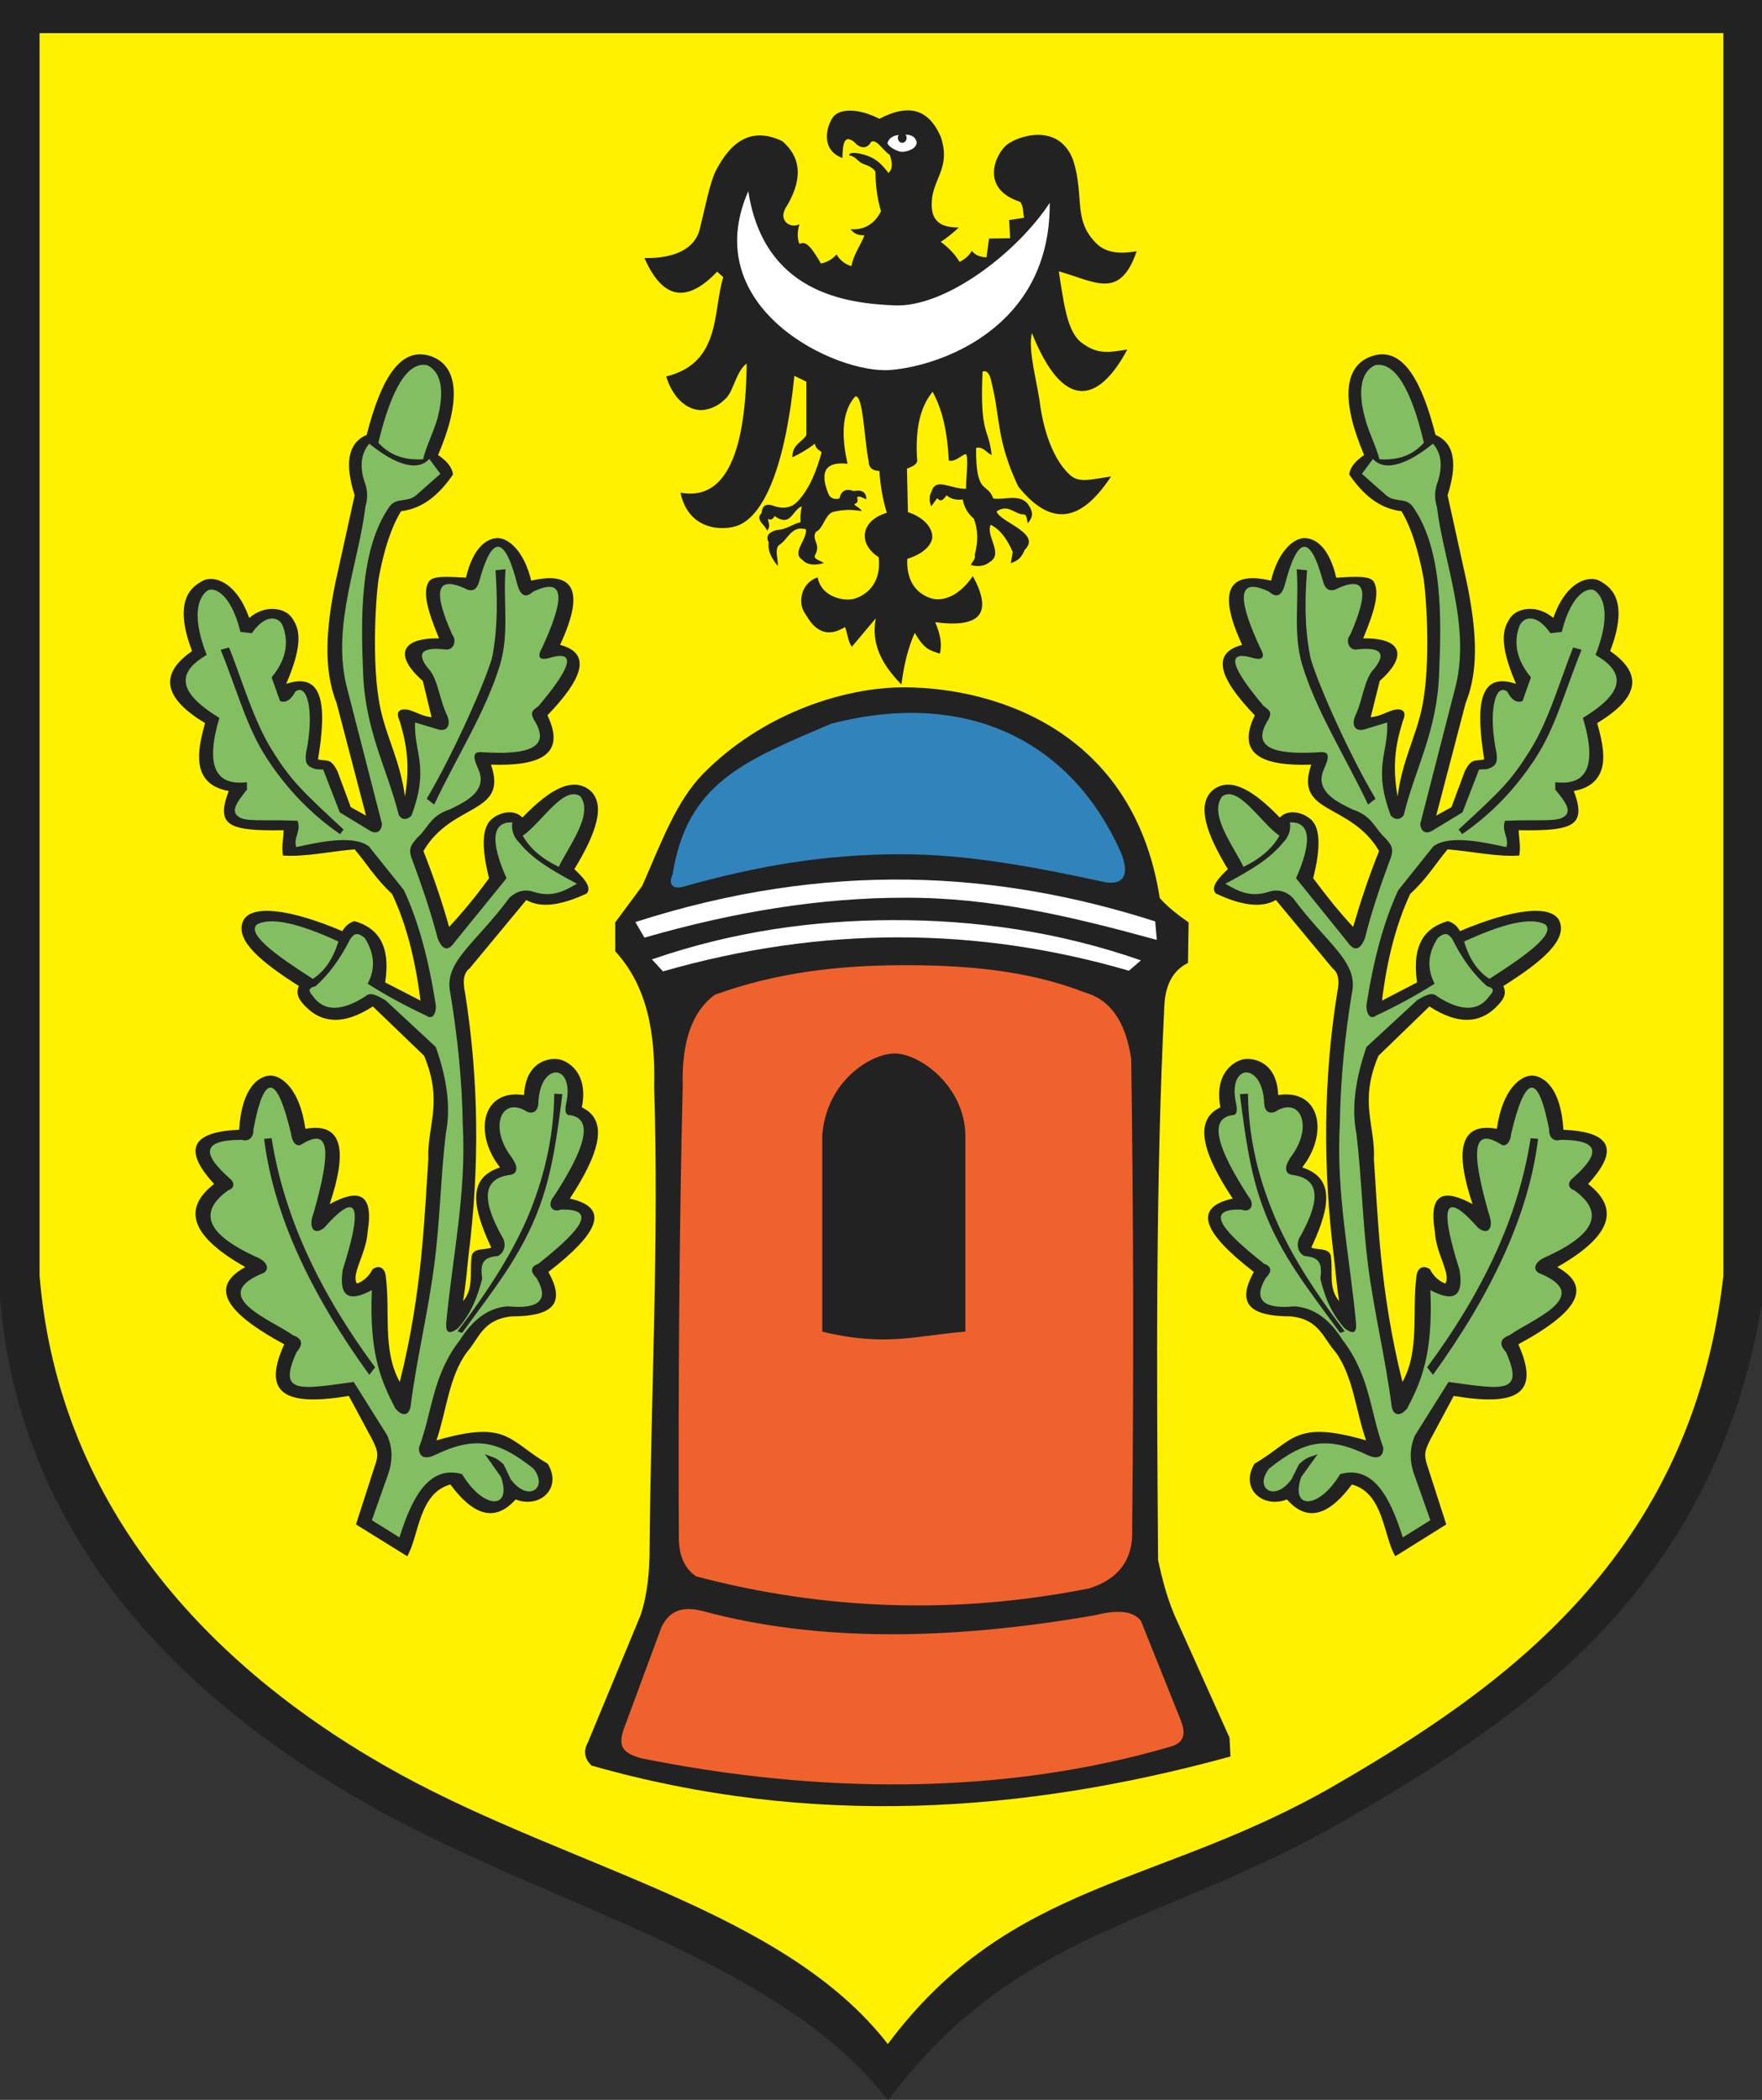 <svg xmlns="http://www.w3.org/2000/svg" width="543" height="647">
  <rect width="100%" height="100%" fill="#333333" stroke="none"/>
  <defs>
    <marker viewBox="0 0 10 10" refX="0" refY="5" markerUnits="strokeWidth" markerWidth="4" markerHeight="3" orient="auto">
      <path d="M0 0L10 5 0 10z"/>
    </marker>
    <marker viewBox="0 0 10 10" refX="10" refY="5" markerUnits="strokeWidth" markerWidth="4" markerHeight="3" orient="auto">
      <path d="M10 0L0 5 10 10z"/>
    </marker>
  </defs>
    <path d="M0 0L543.3 0 543.3 399.9C528.7 490.4 468.4 529.6 414.9 560.6 358 593.5 313.3 594.2 273.7 647.1 240.4 604.3 173.2 588.6 117.6 558.3 58.4 526 6.3 476 0 399.9L0 0" style="fill-rule:evenodd;fill:#222"/>
    <path d="M210.6 273.2C206.7 274.2 206.1 272 207.3 269.3 211.8 241.1 229.5 234.4 256.1 223 296.9 212.4 329.7 227.4 345.4 262.6 348.3 269.6 346.2 272.8 340.5 271.8 318.4 267 297.9 263.2 277.6 263.2 253.8 263.2 232.5 267 210.6 273.2" style="fill-rule:evenodd;fill:#3184bb"/>
    <path d="M200.9 295.6L204.3 299.3C253.5 285.2 301.3 285.5 347.9 299.1L351.6 295.9C326.3 287.1 300.7 283.4 274.8 283.5 250.5 283.6 225.8 287 200.9 295.6L200.9 295.6zM195.8 284.1C254.9 265.1 307.4 268.3 356 283.9L356.5 289.6C330.3 282.4 305.6 276.5 278.8 276.6 252.9 276.6 226.4 280.9 198.6 288.9L195.8 284.1 195.8 284.1zM273.5 44.1C274 42.3 275.6 41.7 277 41.6 276.8 41.8 276.7 42.1 276.7 42.5 276.7 43.3 277.3 44 278 44 278.8 44 279.4 43.3 279.4 42.5 279.4 42.1 279.3 41.7 279 41.5 280.4 41.5 282 41.8 282.5 43.8 282.5 45.9 279.6 46.7 278.1 46.8 276.6 46.8 273.7 45.2 273.5 44.1L273.5 44.1zM230.6 58.9C214.8 95 257.7 115.3 274.3 114 289.3 112.9 323.8 101.3 323.5 62.5 313.4 77.9 291.4 94.7 275.8 94.1 260.5 93.5 235.4 90.1 230.6 58.9" style="fill-rule:evenodd;fill:#fff"/>
    <path d="M203.9 501.2C206.7 495.7 211 495 216.6 496.4 251.7 505.9 292.4 505.5 337.3 497.7 343.7 496.1 348.9 496 351.6 499.4L363.9 530.1C365.3 533.7 365.4 536.9 360.6 538.2 308.6 553.4 251.7 552.7 197.4 541.7 191.7 540 190.6 538 192.1 533.1L203.9 501.2 203.9 501.2zM348.9 470.7C349.4 422.2 349.3 374 348.6 326.2 346.9 314.8 342.2 308 334.3 305.8 316.2 298.7 296.3 297.3 277.3 297.4 258.3 297.5 239.3 299.6 220.3 306.5 213.3 311.6 210 321 210.4 334.7 209.3 378.6 209 430.5 209.2 474.4 209.4 479.6 210.9 483.1 214.5 485.7 254 496.1 294.4 497.6 335.7 489.4 344.4 486.6 349.4 480.9 348.9 470.7L348.9 470.7zM253.4 349.8C254.7 333 268.3 324.8 275.4 324.6 283 324.3 297.3 334.4 297.5 349.8L297.5 410.3C282.8 411.4 273.2 415.1 253.4 410.3L253.4 349.8" style="fill-rule:evenodd;fill:#f0622d"/>
    <path d="M12.2 10.2L531.1 10.2 531.1 393.1C521.2 479.8 462.7 520.3 411.5 550 357.2 581.5 311.5 579.1 273.6 629.8 241.8 588.8 176.6 575.8 123.5 546.8 66.9 515.8 18.2 466 12.2 393.1L12.2 10.2 12.2 10.2zM363 500C359.8 493.3 358.1 486.3 356.9 480.7 356.4 421.3 356.2 362.4 358.8 310.4 359 303.6 361.4 299 366.1 296.7L366.3 284.2C363.1 282 359.8 279.4 357.4 276.7 349 222.7 302.9 211.2 276.7 211.8 258.7 212.3 234.5 220.3 216.7 238.4 208.4 246.9 204 259.1 197.9 273L189.6 284.2 189.6 293.1C199.5 303.9 202 318.2 201.6 334.9 203.1 382.4 200.6 429.3 200.2 476.5 200.2 483.9 199.6 491.1 197.4 497.7L181.2 536.8C179.6 539.7 180.3 542.1 182.3 544 250 563.3 315.8 558.6 379.2 541.2L378.9 535.4 363 500 363 500zM411.6 416.6C407.7 412.3 406.7 406.6 397.9 405.6 384.5 405.6 381.2 401.3 386.4 391.9 371.1 380.1 367.2 372.1 379.9 369.3 370.9 355.8 367.5 345.2 376.1 341.2 374.1 330.8 380.2 327 383.1 326.4 386.1 325.8 393.5 327 393.9 337.4 407 335.4 409.5 349.3 401.3 359.7 410.8 362.8 410.5 370.8 404.1 384.4 405.9 385.2 409.4 384.4 410.1 386.8 410.9 391.6 409.2 396.9 412.7 400.9 411.9 396.2 411.6 391.4 411 386.7 407.7 359.7 407.8 332.8 412.1 305.8 412.8 302.5 412.6 299.8 410.7 298.4L393.2 277.3C388.9 279.8 382.7 279.1 374.7 275.3 372.7 273.2 376.2 269.9 378.4 267.8 371.7 256.8 368.7 247.9 373.7 243.5 379.1 239.1 386.3 243.5 394.4 251.9 397.4 248.7 403 250.8 404.8 253.4 406.9 256.4 406.8 262.1 404.7 270.6 408.7 276 412.7 281 417 285.6 419.3 277.7 421.9 269.9 425 262.2 416.1 247.1 398.7 251.1 404.1 235.6 389.2 236.1 380.8 232.6 386.7 220.4 376 209.3 372.9 201.3 382.8 198.7 374.5 180.8 379.6 176.1 391.7 178.9 393.8 170.1 398.5 165.8 402 165.8 405.3 165.8 409.6 168.5 411.8 178 418.1 177.6 422.3 177.4 423.4 179.3 425.1 182.4 423.9 187.5 420.1 196.7 432.1 196.5 433.9 202.1 425.2 209.8L422.4 221C425.6 220.6 427.2 219.4 429.6 218.7 432.6 218.2 433.5 219.4 432.3 222.2 430.5 228.1 428.8 234.8 430.7 245.4 432.1 234.5 436.1 227.6 438.1 218.6 441.2 204.6 439.4 181.6 438.6 177.6 437.1 169.8 435 162.7 431.9 157.5 425 156.7 420 152.3 415.8 146.2 416.1 143.8 417.9 141.9 420.4 140.2 413.6 124.4 413.5 112.5 423.2 109.6 432.6 106.8 438.3 118 442.4 134 448.6 136.7 449 143.5 446.1 152.6L452.1 179.8C454.8 193.2 456 206 451.7 216.5L442.6 251.3 447.3 248.7 451.5 237.4C453.6 233.6 454.3 234.6 457.4 234 454.7 217.1 455.8 206.9 467.2 210.7 461.6 197.7 463.3 193.5 465.4 190.4 467.5 187.3 473.6 186.1 478.7 190.4 482.7 178.8 490 177.2 493 179 495.9 180.6 502.4 184.5 496.2 200.6 507.1 208.1 504.3 215.5 492.2 222.8 494 229 494.9 234.4 493.1 238.2 491.8 241 489.2 243 485 243.7 489 254.4 485 256.1 468 255.8 468.1 258.4 468.7 260.5 468.2 263.6 461.4 264.1 453.7 262.3 446.1 261.7 442.3 266.2 439.7 270.8 434.6 275.4 430.2 284.8 427.4 295.9 425.9 308.3L436.7 302.7C435 290.9 439.2 285.8 446.2 283.8 448.1 284.4 449.2 285.5 449.9 286.9 466.7 279.8 478 278.8 480.5 283.6 483.3 289.6 474.9 296.5 463.3 303.8 463.9 305.2 464.1 306.8 462.5 308.7 456.9 315.6 449.6 316 440.5 310.1L424.8 325.3C418.7 339.7 423.9 346.6 423.4 357.3 424.6 373.8 425.1 397.6 432.2 425.8 437.6 416.1 435.1 404.2 436.5 393.4 436.6 391.1 438.3 389.4 440.7 391.1 441.9 393.5 443.7 394.8 445.4 395.5 447.3 392.6 442.5 386.3 442.2 379.5 440.1 367.1 445.3 366.4 453.8 371 448.3 354.6 449.8 345.7 461.3 347.8 463 335.5 468.7 331.4 472.1 331.4 475.5 331.5 481 334.8 481.8 348.1 496.6 348.7 499.1 354.3 489.4 364.8 499.5 372.6 496.3 381.1 479.9 390.4 490.7 396.4 486.6 404.1 467.9 414.2 474.8 429.5 467.5 433.4 448 430.1L440.7 443.7C439.5 446.3 438.5 447.7 439.9 451.7L445.7 469.7 430 479.5C426.3 473.4 426.5 460 416.6 457.4 409.7 466.7 403 469.3 396.6 462 389.1 464.9 382 458.6 386.6 451 398.8 443.9 398.8 437.4 421 443.8 417.8 434.8 417.1 424.2 411.6 416.6L411.6 416.6zM198.6 79.5C204 91.8 211.3 93.9 221 83.7L222.9 85.4C219.6 95.8 222.4 111.8 205.3 116 207.7 123.7 212.8 126.8 216.9 126.3 219.1 126 221.7 125 224.1 122.3 226.1 120 227 114.3 230.1 112 229.8 141.9 222.6 154.2 209.7 151.8 212.2 163.4 222.5 163.6 227.2 162 236 158.8 242.2 141.9 244.8 115.8L248.5 117.6 248.5 134.1C247.1 136.3 244.1 137 244.2 140.9 246.5 139.8 248.8 138.5 251.1 136.7 251.6 138.7 252.5 138.5 253.2 139.4 251.6 145.1 249.6 150.4 245.9 154.4 244.3 156.1 242.1 157 238.8 156 236.4 155 234.9 155.5 234.7 158.1 232.6 160.1 235.8 161.7 236.4 163.5 237.7 161.9 236.6 161 236.7 159.8 237.4 160.5 238.3 159.9 238.7 159 243.8 162.6 244.1 157.1 247.1 156 246.7 157.8 246.6 159.4 246.7 160.9 244.3 161.4 242.4 163.2 239.4 163.3 237.1 163.9 235.8 165.1 236.9 167.1 236.5 169.6 237.7 171.9 239.7 174.4 239.8 172.3 238.7 169.3 240 168 242.8 166.4 243.9 161.7 248.4 163.1 248.7 166.5 243.8 170.3 247.3 172.5 248.7 174.1 251 174.3 253.9 173.5 253 172.7 250.5 172.4 251.2 171 253.1 167.4 250 166.6 251.4 163.9 253.8 162.8 254.1 158.9 256.5 157.8 259.5 157 262.5 156.9 265.6 157.5 264.7 156.1 263.4 156 263.3 155.3 264.5 155 264.4 154.1 264.1 153.2 265 152.6 266 153.6 267 153.8 266.9 151.6 265.6 150.8 263.1 151.3 260.7 150.4 259.2 151.2 258.7 153.6 257.1 154 255.9 153.5 255.3 152.2 252.3 144.8 254.9 142.2 261.2 142.9 259 133.3 259.8 126.4 263.5 122.2 266 121.1 266.3 135.4 267.7 142.1 267.7 143.8 268.5 145 271 145.1 271.3 149.5 272 153.8 273.3 158 265.2 160.4 264.3 167.5 270.8 171.7 271.7 180.2 266.6 183.4 263.5 184.4 260.4 185.5 253 184 252 177.9 246.6 179.7 246 185.9 247.9 188.7 249.3 190.9 252.7 198 260.4 193.2 261.2 195.1 261.2 197.3 262.5 199.3L269.9 190.5C268.3 198.6 272.1 205.1 277.8 210.9 278.5 205.3 279.7 199.9 281.9 195 284.9 200.1 286.4 200.3 289.6 201.4 290.4 198.7 289.8 195.4 288.2 191.7 303.1 193.7 305.6 188.2 299.8 177.5 295.6 183.7 290.5 185.5 286.8 184.3 283.8 183.3 279.2 180.4 279.6 172.2 284.7 170.6 287.3 167.8 287.3 165.3 287.3 162.7 284.8 159.4 279.8 157.8L279.5 144.4C282.5 143.3 282.9 142.4 282.6 141.2 282 130.8 284.1 124.8 287.4 120.7 290.8 126.9 292 134.2 292.4 141.9 294.3 142.4 295.9 140.5 297.6 139.9 298.6 140.5 297.7 147 297.7 150.6 292.9 150.7 288.4 147 287.1 151.4 286.3 152.8 286.3 154.4 287 156L288.8 153.5C290.1 154.9 290.8 153.8 291.7 152.6 293.2 153.9 294.9 154.1 296.7 153.9 297.1 156.2 298.2 158.2 300.1 159.8 301.5 163.4 301.4 167.1 300.4 170.9 300.7 172.4 299.6 173 299.2 174.1 301.2 174.6 303.3 174.6 305.1 173.1 309.3 170.5 303.7 165.1 305.3 161.7 308.2 163.1 310.4 166.1 312.1 170.1L311.5 173.5C313.7 172.8 314.8 171.8 315.8 169.4 321.1 164.3 308.3 161 307.1 157.6 310.7 155.1 312.7 158.5 315.4 158.5 316.7 158.6 316.3 160.3 316.8 161.2 318.1 159.4 318.8 158.2 316.7 155.2 314 152.1 309.6 154.1 306.1 153.6 304.3 148.4 300.7 153 300.8 138 303 137.5 304 139.5 305.6 140.2 304.7 131.6 301.9 134.3 302.8 114.5 304.2 114 305.1 115.2 305.6 118 308.3 128.7 307 135.5 313.8 149.9 324.9 163.7 334.1 159.4 342.4 146.8 336.3 147.7 332.6 148.9 329.8 146.4 323.3 140.5 321.2 129.2 320.6 125.2 319.7 117.7 316.7 108.1 318 102.6 327.5 126.4 338.3 124.7 347.4 107.7 342.3 108.4 338.5 109.6 333.2 105.5 328.9 102.2 327.8 93.5 326.3 83.6 337.6 86.8 345.1 92.5 350.3 77.4 345.3 78.3 341.2 77.9 338.4 75.5 330.3 68 334.4 60.8 330.7 49.3 326.2 37.5 313.5 42 310.3 44.6 306.8 47.4 301.8 58.1 314.4 62.2 315.5 63.7 315.2 65.5 315.6 67.1L311 67.8 311.3 73.4 304.8 73.5 304 79.3C301.9 79.2 300.4 78.5 299.5 77.3 298.4 79.1 297.1 80 295.7 80.7 294.3 78.3 292.3 76.3 289.9 74.5 291.9 73.3 293.7 71.7 295.5 70.1 290.1 70.1 286.2 68.4 287.3 60.6 288.3 54.4 292.9 50.9 289.9 42.1 286.1 33.5 280 31.9 271 36.6 264.2 33.1 258.6 33.6 256.8 36 255.1 38.1 252.3 45.9 259.6 48.7 259.7 43.9 260.3 41.4 263.3 43.8 264.8 45.6 266.8 45.9 268 44.4 269.4 41.5 272.2 46.6 274.2 47.7 275.2 50.7 275 52.2 273.8 53.3 271.8 50.6 270.1 49.2 268.3 48.4 265.9 47.3 261.6 46.4 261.7 47.9 263.4 48 264.3 49.6 265.6 50.3 266.9 50.9 268.8 51.3 269.8 52.9 269.8 56.9 270.3 61 271.5 65.1 269.5 69.1 266.1 71 262.1 70.6 263 71.8 264.3 72.6 266.4 72.5 265.3 75.5 263 78.4 262.4 82 260.3 81.4 258.8 80.1 257.8 78.4 256.5 79.9 254.9 80.8 253 81.2 250.3 76.6 248.4 73.9 246.4 75.2 245.6 73.5 245.7 71 246.4 69.1 245.1 69.7 243.7 69.7 242.3 68.6 241.1 67.3 241 65.5 242.7 63.1 247.8 54.2 246.3 48 241.1 43.5 231.7 39 225.3 43.4 220.5 52.8 218.6 56.9 217.3 64 215.6 70.8 214.1 76.5 208.1 79.7 198.6 79.5L198.6 79.5zM143.9 416.6C147.7 412.3 148.7 406.6 157.6 405.6 170.9 405.6 174.2 401.3 169 391.9 184.3 380.1 188.3 372.1 175.6 369.3 184.5 355.8 187.9 345.2 179.3 341.2 181.4 330.8 175.3 327 172.3 326.4 169.3 325.8 162 327 161.5 337.4 148.4 335.4 145.9 349.3 154.1 359.7 144.6 362.8 145 370.8 151.4 384.4 149.6 385.2 146.1 384.4 145.4 386.8 144.6 391.6 146.2 396.9 142.7 400.9 143.5 396.2 143.9 391.4 144.4 386.7 147.8 359.7 147.6 332.8 143.3 305.8 142.6 302.5 142.8 299.8 144.7 298.4L162.2 277.3C166.5 279.8 172.7 279.1 180.8 275.3 182.7 273.2 179.2 269.9 177 267.8 183.7 256.8 186.8 247.9 181.8 243.5 176.3 239.1 169.1 243.5 161 251.9 158 248.7 152.4 250.8 150.6 253.4 148.5 256.4 148.6 262.1 150.7 270.6 146.8 276 142.7 281 138.4 285.6 136.2 277.7 133.5 269.9 130.5 262.2 139.3 247.1 156.7 251.1 151.3 235.6 166.2 236.1 174.6 232.6 168.7 220.4 179.4 209.3 182.6 201.3 172.6 198.7 180.9 180.8 175.9 176.1 163.7 178.9 161.6 170.1 156.9 165.8 153.4 165.8 150.2 165.8 145.8 168.5 143.6 178 137.3 177.6 133.2 177.4 132.1 179.3 130.3 182.4 131.5 187.5 135.3 196.7 123.3 196.5 121.5 202.1 130.3 209.8L133 221C129.9 220.6 128.3 219.4 125.9 218.7 122.8 218.2 121.9 219.4 123.2 222.2 124.9 228.1 126.6 234.8 124.8 245.4 123.3 234.5 119.3 227.6 117.3 218.6 114.2 204.6 116 181.6 116.8 177.6 118.3 169.8 120.4 162.7 123.6 157.5 130.4 156.7 135.4 152.3 139.6 146.2 139.3 143.8 137.5 141.9 135 140.2 141.8 124.4 141.9 112.5 132.3 109.6 122.8 106.8 117.1 118 113 134 106.8 136.7 106.4 143.5 109.3 152.6L103.3 179.8C100.6 193.2 99.5 206 103.7 216.5L112.8 251.3 108.1 248.7 103.9 237.4C101.8 233.6 101.1 234.6 98 234 100.8 217.1 99.6 206.9 88.2 210.7 93.8 197.7 92.1 193.5 90 190.4 87.9 187.3 81.8 186.1 76.8 190.4 72.7 178.8 65.5 177.2 62.4 179 59.5 180.6 53 184.5 59.2 200.6 48.4 208.1 51.1 215.5 63.2 222.8 61.4 229 60.6 234.4 62.3 238.2 63.6 241 66.2 243 70.5 243.7 66.4 254.4 70.4 256.1 87.4 255.8 87.4 258.4 86.7 260.5 87.2 263.6 94 264.1 101.8 262.3 109.3 261.7 113.1 266.2 115.8 270.8 120.8 275.4 125.3 284.8 128 295.9 129.6 308.3L118.7 302.7C120.5 290.9 116.2 285.8 109.2 283.8 107.4 284.4 106.3 285.5 105.5 286.9 88.8 279.8 77.5 278.8 75 283.6 72.1 289.6 80.6 296.5 92.1 303.8 91.5 305.2 91.4 306.8 92.9 308.7 98.5 315.6 105.8 316 114.9 310.1L130.7 325.3C136.7 339.7 131.6 346.6 132 357.3 130.8 373.8 130.3 397.6 123.2 425.8 117.8 416.1 120.3 404.2 118.9 393.4 118.8 391.1 117.1 389.4 114.8 391.1 113.6 393.5 111.8 394.8 110 395.5 108.1 392.6 112.9 386.3 113.3 379.5 115.3 367.1 110.1 366.4 101.6 371 107.1 354.6 105.7 345.7 94.1 347.8 92.4 335.5 86.8 331.4 83.3 331.4 79.9 331.5 74.5 334.8 73.7 348.1 58.9 348.7 56.3 354.3 66 364.8 55.9 372.6 59.1 381.1 75.6 390.4 64.7 396.4 68.9 404.1 87.6 414.2 80.6 429.5 87.9 433.4 107.5 430.1L114.8 443.7C116 446.3 117 447.7 115.5 451.7L109.7 469.7 125.5 479.5C129.1 473.4 129 460 138.8 457.4 145.7 466.7 152.4 469.3 158.9 462 166.3 464.9 173.4 458.6 168.8 451 156.6 443.9 156.6 437.4 134.5 443.8 137.6 434.8 138.3 424.2 143.9 416.6" style="fill-rule:evenodd;fill:#fff100"/>
    <path d="M438.8 136.4C435.5 140.2 430.9 141.9 425.1 141.5 424.1 137.5 421.8 133.3 420.6 128.6 418.8 121.9 418.7 114.9 423.8 112.5 429.7 111.4 434.8 119.4 438.8 136.4L438.8 136.4zM451.2 290.1C463.1 284.6 471.9 282.4 476.3 284.9 479.3 287.9 470.1 294.5 459 301.6 455.4 299.3 452.8 295.5 451.2 290.1L451.2 290.1zM394.3 257.5C388.4 253.4 381.8 242 376.7 245.3 372.3 250.9 380.3 260.9 383.2 267.1 388.4 264.6 392.1 261.4 394.3 257.5L394.3 257.5zM397.5 357C396.1 359 395.6 361.6 398.2 362 407.7 363.2 406.4 371 400.3 381.7 399.4 384 400.3 386.2 402 387 406.8 387.4 407.5 389.4 406.9 394 408.2 399.3 410.1 404.5 414.4 409.3 416.9 411.1 418.1 410.9 417.9 407.8 416 387.3 411.7 367.7 412.9 346.3 413.1 332.9 414.4 319.5 416.6 306.1 418.8 296.3 409 291 398.4 276.6 396.2 274.5 393.7 273.9 390.9 274.8 384.8 276.8 380.7 274 377.6 272.3 385.3 268.2 391.3 264.7 395.4 259.6 397.2 257.9 397.9 255.4 397.5 253.4 404.5 253.1 403.9 260.5 399.4 270.6L415.3 290.3C417.3 293.2 419.1 292.8 420.6 289.2 422.6 281.1 425.4 272.9 428.4 264.8 429.8 261.3 428.6 260.2 426.9 258.2 423.6 255.3 423 251.4 416.8 249.4 413.3 247.6 404.7 244.2 408 237 410.2 232.1 409.2 231.5 406.1 231.8 392.7 232.6 385.3 230.4 390.9 221.7 392.1 219.3 391.2 218.9 389.4 217.5 380.8 207.3 376.6 199.9 386 202.7 389.6 203.7 389.8 202.1 388.3 199.5 381.8 185.4 380.6 177.3 391.1 182.3 393.5 184.5 395.1 183.4 396 180 399.9 165.1 403.7 164.6 407.6 178.7 408.3 181.6 409.6 182.2 411.4 181.7 421.9 176.5 421.5 183.3 416.1 195.6 414.5 197.4 415.8 200.5 418.1 200.1 425.4 199.3 427.3 201.2 423.6 205.9 420.4 209 420.1 215.4 417.6 220.7 416.4 223.5 417.7 225.6 420.6 224.7L427.5 222.6C427.9 232.2 423 236.3 428.6 251.3 429.9 252.7 431.6 252.7 432.6 251.1 436.2 236.5 442.9 225.3 443.5 207.4 444.2 190.9 444.7 169.1 435.3 156 433 153 429.6 155.2 426.6 152.1L419.7 146 423.1 141.4C427.1 145.8 434.6 142.4 441.6 136.7 444.4 139.9 444.7 144.2 442.7 149.5 442.1 151.7 442.1 153.9 442.8 156.1 444.8 172.8 453.1 192.3 448.7 211L437.7 253.8C437.8 256.2 439.4 257.1 441.3 256L450.7 250.3 455.8 237.1 458.2 237C460.7 236.2 461.6 235.4 461.2 232.1 458.5 219.2 460.8 210.3 464.5 213.1 465.8 215.6 467.3 216.7 469.2 216L471.8 208.7C465.6 201.3 467.4 195.3 468.2 193 469.2 190.3 473.2 188.5 477.8 195.1L481.3 194.7C484.4 182.2 489.8 180.8 491.5 182 493.2 183.2 497.2 187.8 491.7 201.8 502.1 207.8 499.5 214.1 487.8 221.2 492.3 236 489 242.2 479.3 241L479.3 243.3C482.9 247.6 484.1 249.8 482.3 251.4 480.1 253.4 474.8 252.4 463.8 252.9 462.6 256.2 465.2 258.1 464.2 261 459.2 260 446.9 256.8 441.7 260.8L430.9 274.3C426.3 284.2 423.2 296.2 421.1 309.7 421 312.2 422.2 314.4 424.1 312.9 430.1 310.1 436.1 306.9 442.1 303.1 439.7 298.4 440 293.7 443.1 289 445.1 287.3 446.2 287.4 447.6 289.4 450.6 295.5 454.2 300.3 458.3 303.9 460.9 304.5 460.1 305.7 459 306.9 455.6 311.7 450.2 311.7 442.9 307 441.3 305.5 439.2 306.7 436.7 308.2L421.1 322.6C417.8 332.2 416.4 341.2 418 349.2 419.6 362.4 419.9 376.6 421.6 389.9 423.5 404.5 426.9 418.2 428.8 432.8 429.1 436.2 431.5 436.7 433.7 433.9 437.8 425.9 441.7 417.6 440.8 397.5 448.1 401.4 451.1 399.4 449.8 391.3 444.2 373.7 444 365.3 455.4 378.2 458.6 380.9 460.5 378.3 458.8 373.9 453.2 354.3 453.9 347.3 462.4 352.5 464.2 353.8 465.6 351.5 465.7 349.3 470.1 330.8 474 330.4 477.4 348 477.3 350.7 479 351.8 480.9 351.2 494 351.2 492.6 356 484.7 363 482.9 364.4 483.3 366.2 485.1 366.7 494.1 373.2 492.6 380.1 475.7 387.6 472.7 389.1 472.1 391.7 475.1 392.6 491.1 399.6 471.5 406.8 465.2 411.4 462.4 412.4 461.8 414.1 464.1 416.6 469.9 429.6 463.1 428.1 446.4 425.8L436.1 442.2C434.3 446.2 434.3 450.5 436.1 455.1L440.8 468.4 432.3 473.7C428.3 460.9 423 451.4 413 454.2 406.4 465.2 397.5 465.2 401 455.1L406.1 448C404.1 449 402.9 448.6 400.3 451.2L398 455.8C392.6 463.1 386.4 458.4 391.1 452.5 402.2 443.6 409.2 442.4 421.8 448.5 424.5 449.6 426.3 449 426.3 446.1 422.2 434.9 422.2 423.8 413.7 412.8 410 406.9 405.2 402.9 398.9 402.5 388.9 403.5 386.2 400.2 390.1 393.7 391.8 392.1 392.2 390.3 389.6 389.4 378.1 380.3 370 372.3 382.6 372.7 385.2 373.8 387 371.3 384.7 368.6 375.8 354.8 372 344.9 379.6 343.6 381.2 343.7 381.4 342.3 380.9 339.9 378.2 327.4 389.2 327.1 389.6 340.1 389.8 343.2 392.1 343.3 393.7 342.1 401.2 338.1 404.8 347.8 397.4 357L397.5 357zM484.8 199.5L487.4 200.2C482.2 213 479.4 224.1 473.2 233.6 467.1 243 459.5 250.9 450.6 257L449.5 255.6C462.5 243.6 465.5 240.8 471.4 231.4 477.3 222.1 481 208.9 484.8 199.5L484.8 199.5zM423.9 246.1L421.6 247.9C414.6 233.1 405.7 219.3 401.3 204.8 398.4 195.1 400.4 185.3 399.6 175.4L402.8 175.7C402.1 184.4 402 193.2 403.7 201.9 404.7 207.4 415.2 231.5 423.9 246.1L423.9 246.1zM471.7 350.7L474 350.9C471.1 374.4 459.6 398.7 441.6 423.6L439.8 421.3C456.4 398.9 467.9 375.5 471.7 350.7zM382.1 337.1L384.6 337C384.7 348.8 387.1 360.9 392.2 373.4 397 385.3 404.4 397 414.4 410.2L413 410.7C403.5 397.6 394.6 386.8 389.1 371.7 385.3 361.4 383.7 350 382.1 337.1L382.1 337.1zM116.6 136.4C120 140.2 124.6 141.9 130.4 141.5 131.3 137.5 133.6 133.3 134.9 128.6 136.6 121.9 136.7 114.9 131.6 112.5 125.7 111.4 120.7 119.4 116.6 136.4L116.6 136.4zM104.3 290.1C92.4 284.6 83.5 282.4 79.1 284.9 76.1 287.9 85.3 294.5 96.4 301.6 100 299.3 102.6 295.5 104.3 290.1L104.3 290.1zM161.1 257.5C167 253.4 173.6 242 178.8 245.3 183.1 250.9 175.1 260.9 172.2 267.1 167 264.6 163.3 261.4 161.1 257.5L161.1 257.5zM157.9 357C159.4 359 159.9 361.6 157.2 362 147.8 363.2 149 371 155.1 381.7 156.1 384 155.1 386.2 153.4 387 148.6 387.4 148 389.4 148.6 394 147.2 399.3 145.4 404.5 141.1 409.3 138.6 411.1 137.4 410.9 137.5 407.8 139.4 387.3 143.8 367.7 142.6 346.3 142.4 332.9 141 319.5 138.8 306.1 136.6 296.3 146.4 291 157 276.6 159.3 274.5 161.8 273.9 164.5 274.8 170.6 276.8 174.7 274 177.8 272.3 170.1 268.2 164.1 264.7 160 259.6 158.2 257.9 157.5 255.4 157.9 253.4 150.9 253.1 151.6 260.5 156.1 270.6L140.1 290.3C138.1 293.2 136.4 292.8 134.9 289.2 132.8 281.1 130 272.9 127 264.8 125.6 261.3 126.9 260.2 128.5 258.2 131.9 255.3 132.4 251.4 138.6 249.4 142.1 247.6 150.7 244.2 147.4 237 145.2 232.1 146.2 231.5 149.3 231.8 162.7 232.6 170.1 230.4 164.5 221.7 163.3 219.3 164.2 218.9 166 217.5 174.6 207.3 178.8 199.9 169.4 202.7 165.8 203.7 165.6 202.1 167.1 199.5 173.6 185.4 174.8 177.3 164.3 182.3 161.9 184.5 160.3 183.4 159.4 180 155.6 165.1 151.7 164.6 147.8 178.7 147.1 181.6 145.9 182.2 144.1 181.7 133.5 176.5 133.9 183.3 139.4 195.6 140.9 197.4 139.7 200.5 137.3 200.1 130 199.3 128.2 201.2 131.9 205.9 135 209 135.3 215.4 137.9 220.7 139 223.5 137.7 225.6 134.9 224.7L127.9 222.6C127.6 232.2 132.4 236.3 126.8 251.3 125.5 252.7 123.8 252.7 122.9 251.1 119.2 236.5 112.6 225.3 111.9 207.4 111.2 190.9 110.8 169.1 120.1 156 122.4 153 125.8 155.2 128.8 152.1L135.7 146 132.3 141.4C128.3 145.8 120.8 142.4 113.8 136.7 111.1 139.9 110.7 144.2 112.7 149.5 113.3 151.7 113.3 153.9 112.6 156.1 110.7 172.8 102.3 192.3 106.7 211L117.7 253.8C117.6 256.2 116 257.1 114.1 256L104.7 250.3 99.6 237.1 97.3 237C94.8 236.2 93.9 235.4 94.3 232.1 97 219.2 94.7 210.3 91 213.1 89.7 215.6 88.1 216.7 86.3 216L83.7 208.7C89.9 201.3 88 195.3 87.2 193 86.3 190.3 82.2 188.5 77.6 195.1L74.1 194.7C71 182.2 65.6 180.8 63.9 182 62.2 183.2 58.2 187.8 63.7 201.8 53.3 207.8 56 214.1 67.6 221.2 63.2 236 66.4 242.2 76.1 241L76.1 243.3C72.6 247.6 71.4 249.8 73.2 251.4 75.3 253.4 80.7 252.4 91.7 252.9 92.9 256.2 90.3 258.1 91.3 261 96.2 260 108.5 256.8 113.7 260.8L124.5 274.3C129.1 284.2 132.2 296.2 134.3 309.7 134.5 312.2 133.3 314.4 131.3 312.9 125.3 310.1 119.3 306.9 113.3 303.1 115.8 298.4 115.4 293.7 112.4 289 110.3 287.3 109.2 287.4 107.9 289.4 104.8 295.5 101.3 300.3 97.2 303.9 94.5 304.5 95.4 305.7 96.4 306.9 99.8 311.7 105.2 311.7 112.6 307 114.1 305.5 116.2 306.7 118.8 308.2L134.3 322.6C137.7 332.2 139 341.2 137.4 349.2 135.8 362.4 135.6 376.6 133.8 389.9 131.9 404.5 128.5 418.2 126.6 432.8 126.3 436.2 124 436.7 121.8 433.9 117.7 425.9 113.7 417.6 114.6 397.5 107.4 401.4 104.4 399.4 105.6 391.3 111.2 373.7 111.4 365.3 100 378.2 96.8 380.9 94.9 378.3 96.6 373.9 102.2 354.3 101.6 347.3 93.1 352.5 91.2 353.8 89.9 351.5 89.7 349.3 85.3 330.8 81.4 330.4 78.1 348 78.2 350.7 76.4 351.8 74.5 351.2 61.4 351.2 62.8 356 70.7 363 72.5 364.4 72.2 366.2 70.4 366.7 61.3 373.2 62.8 380.1 79.7 387.6 82.7 389.1 83.3 391.7 80.3 392.6 64.3 399.6 83.9 406.8 90.3 411.4 93.1 412.4 93.6 414.1 91.4 416.6 85.5 429.6 92.3 428.1 109 425.8L119.3 442.2C121.1 446.2 121.1 450.5 119.3 455.1L114.6 468.4 123.1 473.7C127.1 460.9 132.4 451.4 142.4 454.2 149 465.2 157.9 465.2 154.4 455.1L149.4 448C151.3 449 152.5 448.6 155.2 451.2L157.4 455.8C162.8 463.1 169.1 458.4 164.4 452.5 153.2 443.6 146.2 442.4 133.6 448.5 131 449.6 129.1 449 129.1 446.1 133.3 434.9 133.2 423.8 141.8 412.8 145.5 406.9 150.3 402.9 156.5 402.5 166.6 403.5 169.2 400.2 165.3 393.7 163.6 392.1 163.2 390.3 165.9 389.4 177.3 380.3 185.4 372.3 172.8 372.7 170.2 373.8 168.4 371.3 170.7 368.6 179.7 354.8 183.4 344.9 175.8 343.6 174.2 343.7 174 342.3 174.5 339.9 177.2 327.4 166.2 327.1 165.9 340.1 165.6 343.2 163.3 343.3 161.7 342.1 154.2 338.1 150.6 347.8 158 357L157.9 357zM70.6 199.5L68 200.2C73.2 213 76 224.1 82.2 233.6 88.3 243 95.9 250.9 104.8 257L105.9 255.6C93 243.6 89.9 240.8 84 231.4 78.1 222.1 74.4 208.9 70.6 199.5zM131.5 246.1L133.8 247.9C140.8 233.1 149.7 219.3 154.1 204.8 157 195.1 155 185.3 155.8 175.4L152.7 175.7C153.3 184.4 153.4 193.2 151.8 201.9 150.7 207.4 140.2 231.5 131.5 246.1zM83.7 350.7L81.4 350.9C84.3 374.4 95.8 398.7 113.8 423.6L115.6 421.3C99 398.9 87.6 375.5 83.7 350.7zM173.3 337.1L170.8 337C170.7 348.8 168.3 360.9 163.3 373.4 158.4 385.3 151 397 141 410.2L142.4 410.7C151.9 397.6 160.8 386.8 166.3 371.7 170.1 361.4 171.7 350 173.3 337.1" style="fill-rule:evenodd;fill:#84be62"/>
</svg>
